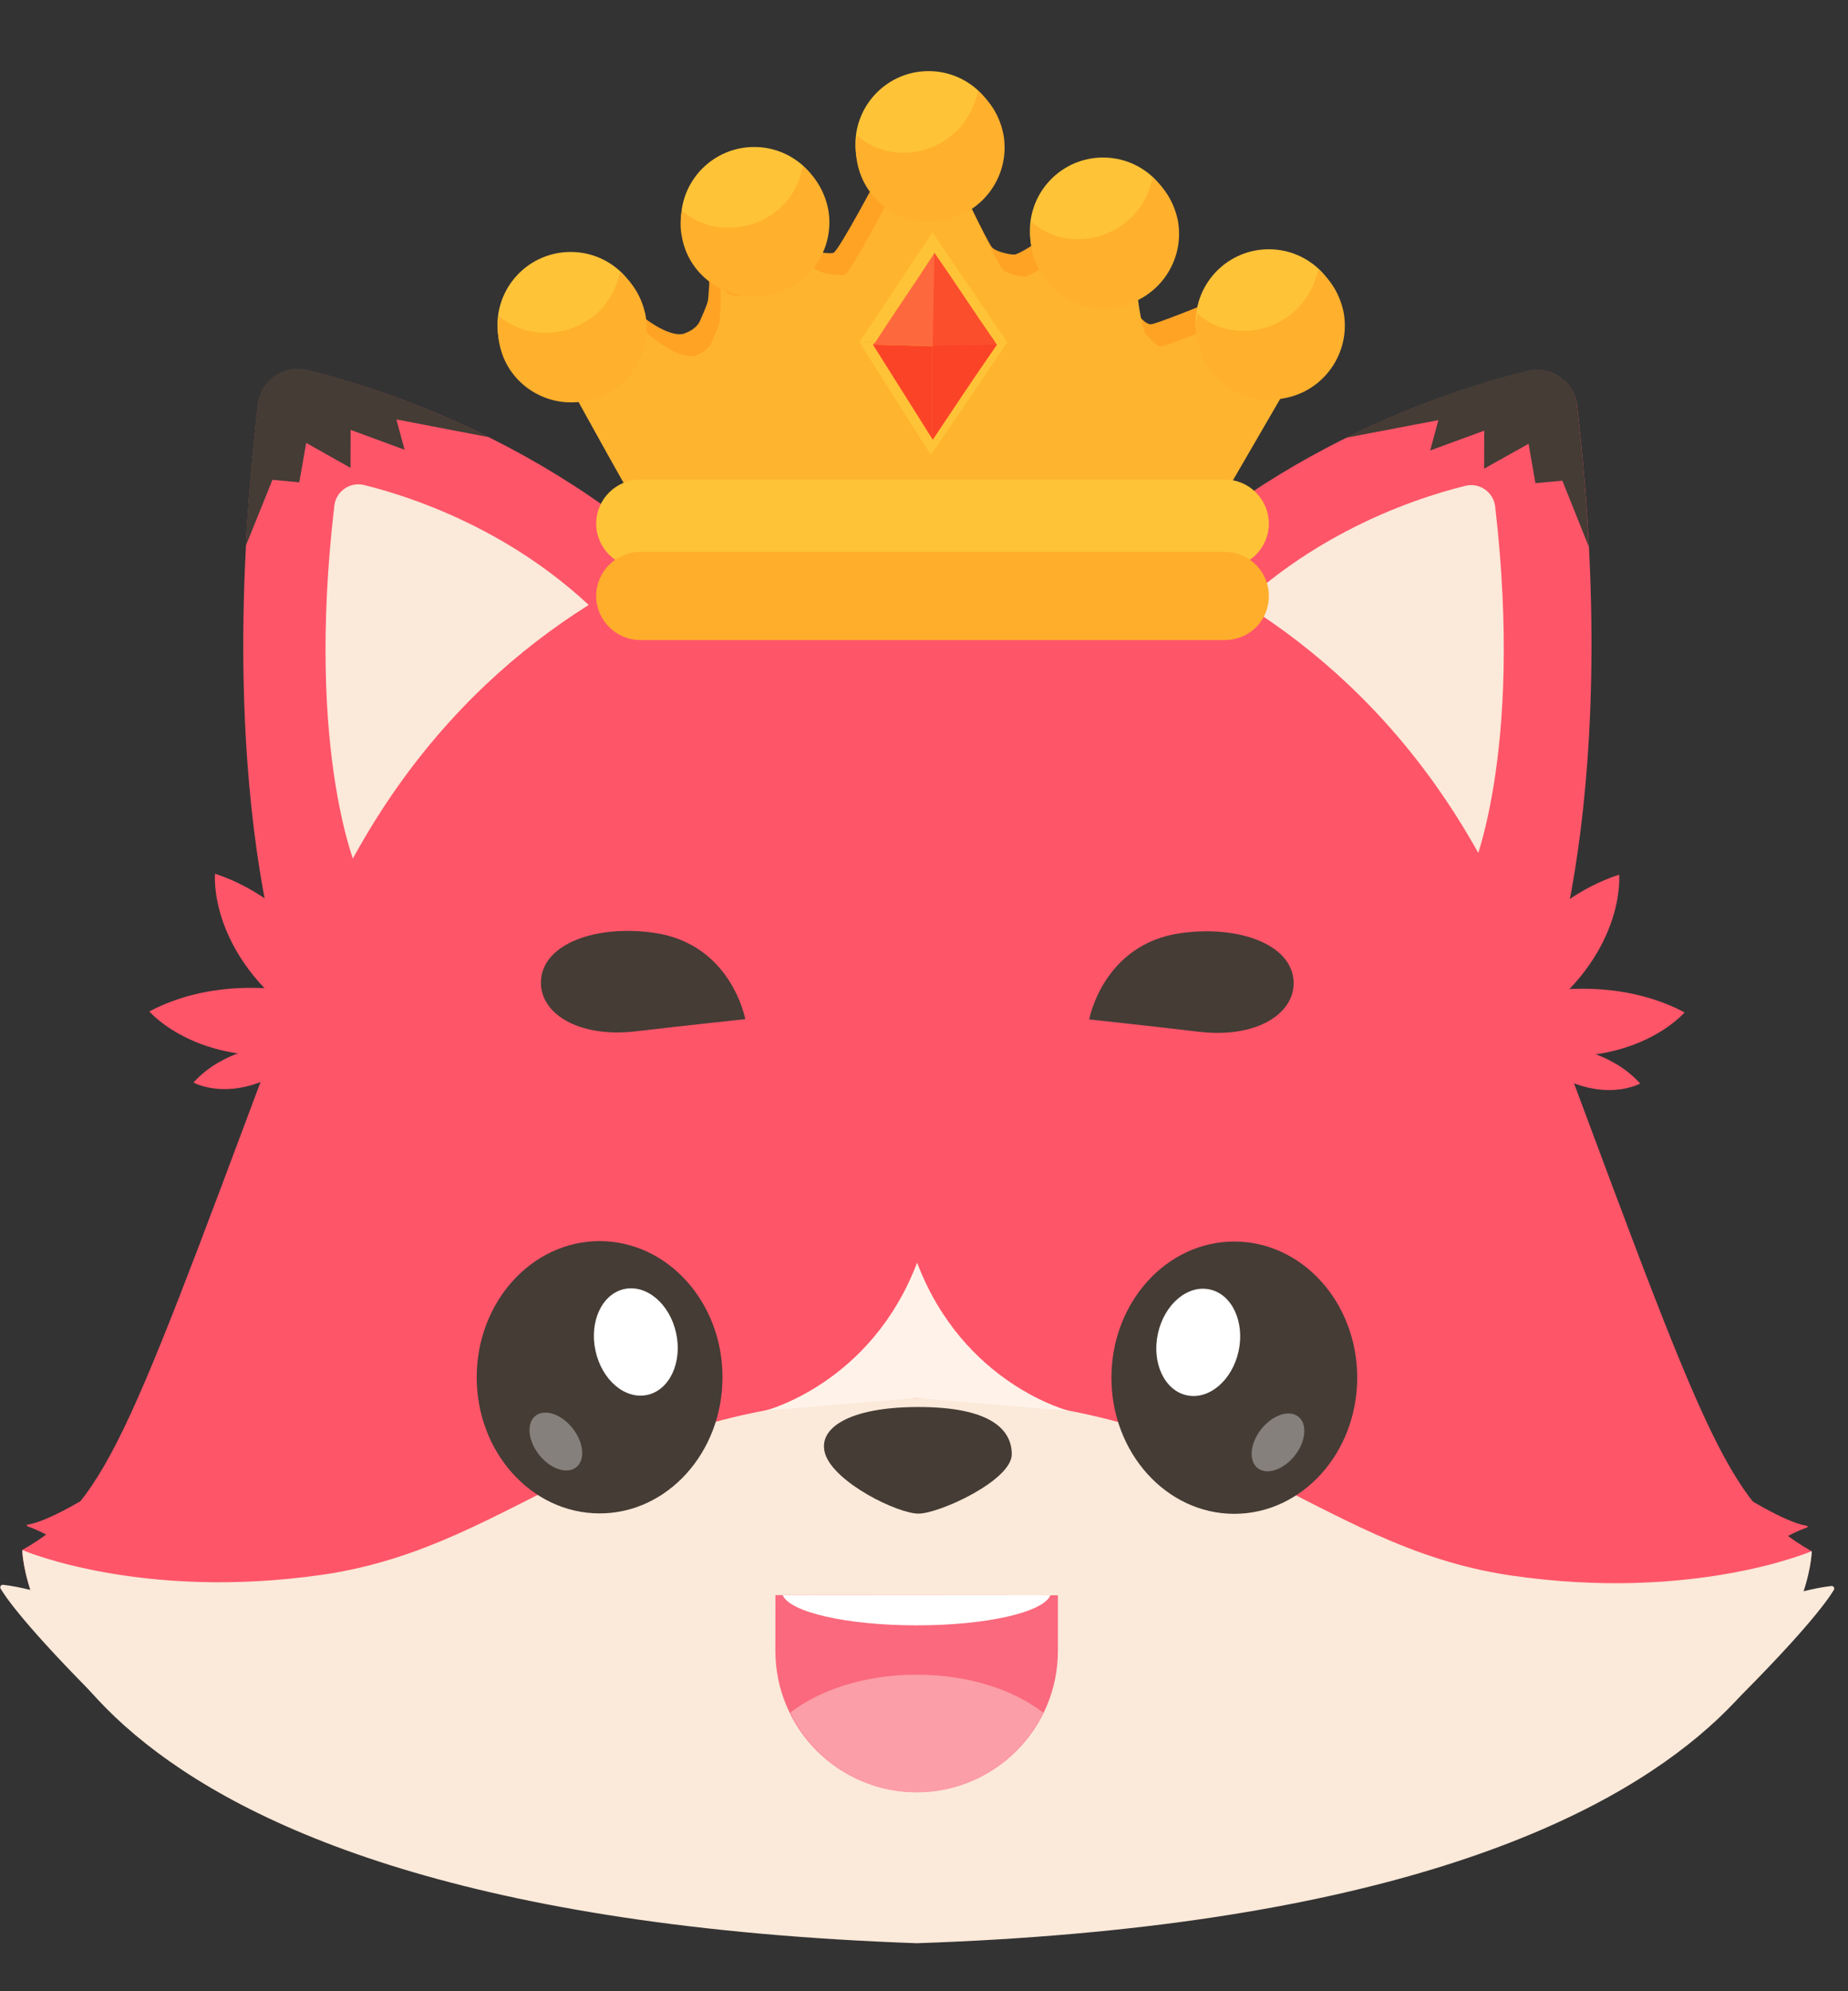 <svg width="26" height="28" viewBox="0 0 26 28" fill="none" xmlns="http://www.w3.org/2000/svg">
<rect x="0" y="0" width="26" height="28" fill="#333333" stroke="none"/>
<path d="M21.061 13.718C21.061 13.718 21.647 12.67 22.78 12.299C22.78 12.299 22.887 13.428 21.531 14.379L21.061 13.718Z" fill="#FF5569"/>
<path d="M21.487 13.99C21.487 13.99 22.646 13.679 23.701 14.236C23.701 14.236 22.968 15.099 21.341 14.789L21.487 13.992L21.487 13.99Z" fill="#FF5569"/>
<path d="M22.051 14.725C22.051 14.725 22.665 14.781 23.076 15.236C23.076 15.236 22.567 15.523 21.839 15.083L22.051 14.723L22.051 14.725Z" fill="#FF5569"/>
<path d="M4.742 13.707C4.742 13.707 4.157 12.658 3.025 12.286C3.025 12.286 2.916 13.415 4.271 14.367L4.742 13.707Z" fill="#FF5569"/>
<path d="M4.316 13.978C4.316 13.978 3.157 13.666 2.101 14.222C2.101 14.222 2.833 15.086 4.461 14.778L4.316 13.981L4.316 13.978Z" fill="#FF5569"/>
<path d="M3.747 14.713C3.747 14.713 3.133 14.768 2.722 15.222C2.722 15.222 3.229 15.51 3.958 15.071L3.747 14.711L3.747 14.713Z" fill="#FF5569"/>
<path d="M4.194 14.343C4.194 14.343 2.94 11.602 3.63 5.689C3.67 5.351 3.997 5.124 4.328 5.206C5.591 5.518 8.523 6.492 10.643 9.127L4.194 14.345L4.194 14.343Z" fill="#FF5569"/>
<path d="M21.613 14.355C21.613 14.355 22.871 11.615 22.188 5.702C22.148 5.364 21.822 5.136 21.491 5.218C20.227 5.528 17.294 6.498 15.171 9.13L21.613 14.357L21.613 14.355Z" fill="#FF5569"/>
<path d="M20.692 12.29C20.692 12.29 21.444 10.654 21.036 7.121C21.011 6.92 20.817 6.783 20.619 6.831C19.863 7.016 18.112 7.596 16.846 9.167L20.692 12.287L20.692 12.29Z" fill="#FBE9D9"/>
<path d="M5.041 12.279C5.041 12.279 4.291 10.642 4.704 7.109C4.729 6.908 4.923 6.772 5.122 6.82C5.877 7.006 7.627 7.588 8.892 9.161L5.041 12.276L5.041 12.279Z" fill="#FBE9D9"/>
<path d="M4.21 6.784L4.308 6.228L4.932 6.579L4.933 6.045L5.692 6.324L5.577 5.898L6.88 6.148C5.838 5.631 4.907 5.345 4.326 5.201C3.995 5.119 3.668 5.347 3.628 5.684C3.546 6.393 3.49 7.055 3.459 7.674L3.833 6.747L4.208 6.782L4.21 6.784Z" fill="#443C35"/>
<path d="M21.603 6.796L21.506 6.24L20.881 6.59L20.882 6.056L20.122 6.334L20.237 5.908L18.934 6.156C19.977 5.64 20.909 5.356 21.489 5.213C21.821 5.131 22.147 5.359 22.187 5.697C22.268 6.406 22.323 7.068 22.353 7.687L21.981 6.759L21.605 6.794L21.603 6.796Z" fill="#443C35"/>
<path d="M21.532 13.588C19.085 7.042 12.91 7.038 12.91 7.038C12.91 7.038 6.734 7.033 4.279 13.576C1.823 20.119 1.555 21.093 0.312 21.796C0.312 21.796 0.342 26.738 12.896 27.183C25.449 26.755 25.488 21.813 25.488 21.813C24.247 21.108 23.979 20.134 21.532 13.588V13.588Z" fill="#FF5569"/>
<path d="M25.486 21.813C25.486 21.813 23.82 22.53 21.253 22.153C18.436 21.738 17.223 19.611 12.902 19.659C8.578 19.605 7.362 21.73 4.547 22.142C1.979 22.515 0.314 21.796 0.314 21.796C0.314 21.796 0.344 26.879 12.899 27.325C25.451 26.896 25.49 21.813 25.49 21.813L25.486 21.813Z" fill="#FBE9D9"/>
<path d="M10.487 14.331C10.487 14.331 9.697 14.415 8.946 14.502C8.129 14.599 7.568 14.241 7.613 13.766C7.659 13.269 8.382 13.003 9.196 13.116C10.291 13.269 10.485 14.329 10.485 14.329L10.487 14.331Z" fill="#443C35"/>
<path d="M15.323 14.335C15.323 14.335 16.113 14.419 16.864 14.508C17.681 14.606 18.242 14.248 18.198 13.774C18.152 13.277 17.43 13.009 16.615 13.121C15.52 13.273 15.325 14.332 15.325 14.332L15.323 14.335Z" fill="#443C35"/>
<path d="M8.435 21.281C9.39 21.282 10.164 20.425 10.165 19.368C10.166 18.311 9.392 17.453 8.437 17.452C7.482 17.452 6.708 18.308 6.707 19.366C6.706 20.423 7.48 21.28 8.435 21.281Z" fill="#443C35"/>
<path d="M9.107 19.615C9.42 19.547 9.602 19.159 9.513 18.747C9.424 18.336 9.097 18.058 8.784 18.126C8.47 18.194 8.289 18.582 8.378 18.993C8.467 19.405 8.793 19.683 9.107 19.615Z" fill="white"/>
<g opacity="0.35">
<path d="M8.107 20.632C8.237 20.529 8.214 20.284 8.056 20.084C7.897 19.884 7.664 19.806 7.534 19.909C7.404 20.012 7.427 20.257 7.585 20.457C7.743 20.657 7.977 20.735 8.107 20.632Z" fill="white"/>
</g>
<path d="M17.364 21.287C18.319 21.287 19.094 20.431 19.095 19.373C19.095 18.316 18.322 17.459 17.367 17.458C16.412 17.457 15.638 18.314 15.637 19.371C15.636 20.428 16.41 21.286 17.364 21.287Z" fill="#443C35"/>
<path d="M17.426 19C17.515 18.589 17.334 18.2 17.021 18.132C16.707 18.063 16.381 18.341 16.291 18.752C16.201 19.163 16.383 19.552 16.696 19.62C17.009 19.689 17.336 19.411 17.426 19Z" fill="white"/>
<g opacity="0.35">
<path d="M18.216 20.469C18.374 20.269 18.397 20.024 18.267 19.921C18.138 19.818 17.904 19.896 17.745 20.096C17.587 20.295 17.564 20.541 17.694 20.644C17.823 20.747 18.057 20.669 18.216 20.469Z" fill="white"/>
</g>
<path d="M14.235 20.45C14.234 20.817 13.216 21.284 12.922 21.284C12.629 21.284 11.744 20.85 11.611 20.448C11.492 20.086 11.943 19.784 12.924 19.785C13.904 19.785 14.235 20.083 14.235 20.45Z" fill="#443C35"/>
<path d="M10.908 22.43L14.884 22.433L14.884 23.215C14.883 24.312 13.993 25.201 12.895 25.201C11.798 25.2 10.909 24.309 10.909 23.212L10.91 22.43L10.908 22.43Z" fill="#FA697D"/>
<path d="M12.898 23.549C12.174 23.548 11.538 23.76 11.118 24.082C11.44 24.742 12.113 25.202 12.897 25.203C13.681 25.203 14.355 24.744 14.678 24.084C14.258 23.759 13.623 23.549 12.898 23.549V23.549Z" fill="#FC9EA7"/>
<path d="M12.894 22.855C13.879 22.856 14.679 22.671 14.778 22.433L11.011 22.43C11.11 22.669 11.91 22.855 12.894 22.855Z" fill="white"/>
<path d="M12.903 17.755C12.251 19.468 10.758 19.838 10.758 19.838L12.902 19.659L15.046 19.841C15.046 19.841 13.553 19.469 12.903 17.755V17.755Z" fill="#FFF3E9"/>
<path d="M12.385 7.867C12.385 7.867 11.11 6.63 11.13 5.007C11.13 5.007 12.877 5.399 13.615 7.575L12.385 7.865L12.385 7.867Z" fill="#FF5569"/>
<path d="M13.012 7.137C13.012 7.137 13.216 6.051 14.097 5.396C14.097 5.396 14.523 6.35 13.617 7.577L13.012 7.139L13.012 7.137Z" fill="#FF5569"/>
<path d="M24.497 22.648C24.497 22.648 25.286 22.354 25.765 22.302C25.796 22.297 25.818 22.333 25.8 22.359C25.703 22.52 25.343 23.017 24.108 24.224L24.497 22.648V22.648Z" fill="#FBE9D9"/>
<path d="M24.377 20.94C24.496 21.018 25.114 21.409 25.423 21.456C25.436 21.456 25.436 21.475 25.423 21.48C25.303 21.522 25.03 21.634 24.773 21.863C24.46 22.144 24.37 21.128 24.359 20.951C24.359 20.94 24.37 20.934 24.379 20.94L24.377 20.94Z" fill="#FF5569"/>
<path d="M1.312 22.632C1.312 22.632 0.524 22.338 0.045 22.285C0.014 22.28 -0.008 22.315 0.01 22.342C0.107 22.503 0.466 23 1.7 24.209L1.312 22.632V22.632Z" fill="#FBE9D9"/>
<path d="M1.435 20.925C1.316 21.002 0.697 21.393 0.388 21.439C0.375 21.439 0.375 21.459 0.388 21.463C0.507 21.505 0.781 21.618 1.037 21.848C1.35 22.128 1.441 21.113 1.453 20.936C1.453 20.925 1.442 20.919 1.433 20.925L1.435 20.925Z" fill="#FF5569"/>
<path d="M9.047 7.214C8.849 6.929 7.931 5.254 7.931 5.254C7.931 5.254 8.514 5.068 8.601 4.82C8.7 4.572 8.762 4.2 8.762 4.2C9.122 4.572 9.481 4.758 9.643 4.684C9.779 4.634 9.829 4.547 9.829 4.547C9.841 4.535 9.841 4.523 9.903 4.386C9.94 4.299 9.953 4.262 9.953 4.25C9.965 4.225 9.965 4.188 9.978 4.014C9.978 4.014 9.978 3.89 9.978 3.741C9.978 3.741 10.077 3.816 10.151 3.84C10.226 3.865 10.697 3.816 10.734 3.791C10.771 3.766 11.143 3.505 11.168 3.431C11.193 3.357 11.193 3.295 11.193 3.295C11.193 3.295 11.268 3.443 11.317 3.481C11.367 3.518 11.64 3.58 11.726 3.555C11.801 3.53 12.384 2.426 12.384 2.426C12.384 2.426 12.818 2.6 12.88 2.6C12.942 2.6 13.202 2.575 13.252 2.538C13.302 2.501 13.426 2.426 13.426 2.426C13.426 2.426 13.897 3.419 13.959 3.481C14.021 3.543 14.207 3.58 14.269 3.58C14.331 3.58 14.592 3.406 14.592 3.406C14.592 3.406 15.026 3.791 15.162 3.816C15.299 3.84 15.472 3.878 15.547 3.865C15.609 3.853 15.857 3.766 15.857 3.791C15.844 3.816 15.919 4.349 15.981 4.399C16.043 4.461 16.117 4.56 16.192 4.56C16.266 4.56 17.085 4.225 17.085 4.225C17.085 4.225 17.047 4.461 17.085 4.535C17.122 4.609 17.506 5.105 17.581 5.13C17.643 5.155 17.903 5.23 17.903 5.23L16.737 7.239L9.047 7.214Z" fill="#FFA325"/>
<path d="M9.208 7.524C9.009 7.239 8.091 5.564 8.091 5.564C8.091 5.564 8.674 5.378 8.761 5.13C8.86 4.882 8.922 4.51 8.922 4.51C9.282 4.882 9.642 5.068 9.803 4.994C9.939 4.944 9.989 4.857 9.989 4.857C10.001 4.845 10.001 4.833 10.063 4.696C10.101 4.609 10.113 4.572 10.113 4.56C10.125 4.535 10.125 4.498 10.138 4.324C10.138 4.324 10.138 4.2 10.138 4.051C10.138 4.051 10.237 4.126 10.311 4.15C10.386 4.175 10.857 4.126 10.894 4.101C10.932 4.076 11.304 3.816 11.329 3.741C11.353 3.667 11.353 3.605 11.353 3.605C11.353 3.605 11.428 3.754 11.477 3.791C11.514 3.828 11.8 3.89 11.887 3.865C11.961 3.84 12.544 2.736 12.544 2.736C12.544 2.736 12.978 2.91 13.04 2.91C13.102 2.91 13.363 2.885 13.412 2.848C13.449 2.811 13.573 2.736 13.573 2.736C13.573 2.736 14.045 3.729 14.107 3.791C14.169 3.853 14.355 3.89 14.417 3.89C14.479 3.89 14.739 3.716 14.739 3.716C14.739 3.716 15.173 4.101 15.31 4.126C15.446 4.15 15.62 4.188 15.694 4.175C15.756 4.163 16.004 4.076 16.004 4.101C15.992 4.126 16.066 4.659 16.128 4.709C16.191 4.771 16.265 4.87 16.339 4.87C16.414 4.87 17.232 4.535 17.232 4.535C17.232 4.535 17.195 4.771 17.232 4.845C17.27 4.919 17.654 5.416 17.729 5.44C17.791 5.465 18.051 5.54 18.051 5.54L16.885 7.549L9.208 7.524Z" fill="#FFB42F"/>
<path d="M8.029 5.601C8.597 5.601 9.058 5.141 9.058 4.572C9.058 4.003 8.597 3.543 8.029 3.543C7.46 3.543 6.999 4.003 6.999 4.572C6.999 5.141 7.46 5.601 8.029 5.601Z" fill="#FFC338"/>
<path d="M7.88 4.659C7.557 4.721 7.247 4.634 7.024 4.448C6.999 4.572 6.999 4.696 7.024 4.82C7.123 5.378 7.669 5.75 8.239 5.639C8.81 5.54 9.182 4.994 9.083 4.436C9.033 4.188 8.909 3.977 8.723 3.828C8.636 4.25 8.314 4.584 7.88 4.659Z" fill="#FFB02D"/>
<path d="M10.611 4.125C11.179 4.125 11.64 3.665 11.64 3.096C11.64 2.527 11.179 2.067 10.611 2.067C10.042 2.067 9.581 2.527 9.581 3.096C9.581 3.665 10.042 4.125 10.611 4.125Z" fill="#FFC338"/>
<path d="M10.45 3.183C10.127 3.245 9.817 3.158 9.594 2.96C9.569 3.084 9.569 3.208 9.594 3.332C9.693 3.89 10.239 4.262 10.81 4.15C11.38 4.051 11.752 3.505 11.653 2.947C11.604 2.699 11.479 2.488 11.293 2.339C11.219 2.774 10.884 3.108 10.45 3.183Z" fill="#FFB02D"/>
<path d="M13.064 3.059C13.633 3.059 14.094 2.598 14.094 2.029C14.094 1.461 13.633 1 13.064 1C12.496 1 12.035 1.461 12.035 2.029C12.035 2.598 12.496 3.059 13.064 3.059Z" fill="#FFC338"/>
<path d="M12.915 2.129C12.593 2.191 12.283 2.104 12.059 1.905C12.035 2.029 12.035 2.153 12.059 2.277C12.159 2.836 12.704 3.208 13.275 3.096C13.845 2.997 14.218 2.451 14.118 1.893C14.069 1.645 13.945 1.434 13.759 1.285C13.672 1.707 13.349 2.042 12.915 2.129Z" fill="#FFB02D"/>
<path d="M15.519 4.274C16.088 4.274 16.549 3.813 16.549 3.245C16.549 2.676 16.088 2.215 15.519 2.215C14.951 2.215 14.49 2.676 14.49 3.245C14.49 3.813 14.951 4.274 15.519 4.274Z" fill="#FFC338"/>
<path d="M15.37 3.344C15.047 3.406 14.737 3.319 14.514 3.121C14.489 3.245 14.489 3.369 14.514 3.493C14.613 4.051 15.159 4.423 15.729 4.311C16.3 4.212 16.672 3.666 16.573 3.108C16.523 2.86 16.399 2.649 16.213 2.5C16.139 2.922 15.804 3.257 15.37 3.344Z" fill="#FFB02D"/>
<path d="M17.851 5.564C18.42 5.564 18.881 5.103 18.881 4.535C18.881 3.966 18.42 3.505 17.851 3.505C17.283 3.505 16.822 3.966 16.822 4.535C16.822 5.103 17.283 5.564 17.851 5.564Z" fill="#FFC338"/>
<path d="M17.702 4.634C17.379 4.696 17.069 4.609 16.846 4.411C16.821 4.535 16.821 4.659 16.846 4.783C16.945 5.341 17.491 5.713 18.062 5.601C18.632 5.502 19.004 4.956 18.905 4.398C18.855 4.15 18.731 3.939 18.545 3.791C18.459 4.212 18.136 4.547 17.702 4.634Z" fill="#FFB02D"/>
<path d="M17.232 7.983L9.008 7.983C8.661 7.983 8.388 7.698 8.388 7.363C8.388 7.015 8.673 6.743 9.008 6.743L17.232 6.743C17.579 6.743 17.852 7.028 17.852 7.363C17.852 7.698 17.579 7.983 17.232 7.983Z" fill="#FFC338"/>
<path d="M17.232 9L9.008 9C8.661 9 8.388 8.715 8.388 8.38C8.388 8.033 8.673 7.76 9.008 7.76L17.232 7.76C17.579 7.76 17.852 8.045 17.852 8.38C17.852 8.727 17.579 9 17.232 9Z" fill="#FFAE2C"/>
<path d="M12.127 4.758C12.461 4.262 12.784 3.766 13.119 3.269L13.144 4.832C12.796 4.82 12.437 4.807 12.089 4.807C12.102 4.795 12.114 4.77 12.127 4.758Z" fill="#FFC338"/>
<path d="M14.125 4.745C13.79 4.249 13.455 3.766 13.12 3.269L13.095 4.832C13.455 4.82 13.815 4.82 14.174 4.807C14.149 4.795 14.137 4.77 14.125 4.745Z" fill="#FFC338"/>
<path d="M12.089 4.808C12.424 4.82 12.759 4.832 13.094 4.832C13.094 5.353 13.094 5.874 13.094 6.395L12.089 4.808Z" fill="#FFC338"/>
<path d="M14.174 4.808C13.815 4.808 13.455 4.82 13.095 4.82C13.095 5.341 13.095 5.874 13.095 6.395C13.455 5.874 13.815 5.341 14.174 4.808Z" fill="#FFC338"/>
<path d="M12.318 4.808C12.591 4.386 12.876 3.977 13.149 3.555L13.174 4.87C12.876 4.857 12.578 4.857 12.281 4.845C12.293 4.832 12.306 4.82 12.318 4.808Z" fill="#FE683D"/>
<path d="M13.991 4.795C13.705 4.386 13.433 3.964 13.147 3.555L13.123 4.87C13.42 4.857 13.73 4.857 14.028 4.845C14.015 4.832 14.003 4.82 13.991 4.795Z" fill="#FB4E2C"/>
<path d="M12.281 4.845C12.566 4.857 12.839 4.857 13.124 4.87C13.124 5.304 13.124 5.75 13.124 6.184L12.281 4.845Z" fill="#FB4427"/>
<path d="M14.028 4.845C13.73 4.845 13.42 4.857 13.123 4.857C13.123 5.304 13.123 5.738 13.123 6.184C13.42 5.738 13.718 5.291 14.028 4.845Z" fill="#FB4427"/>
</svg>
